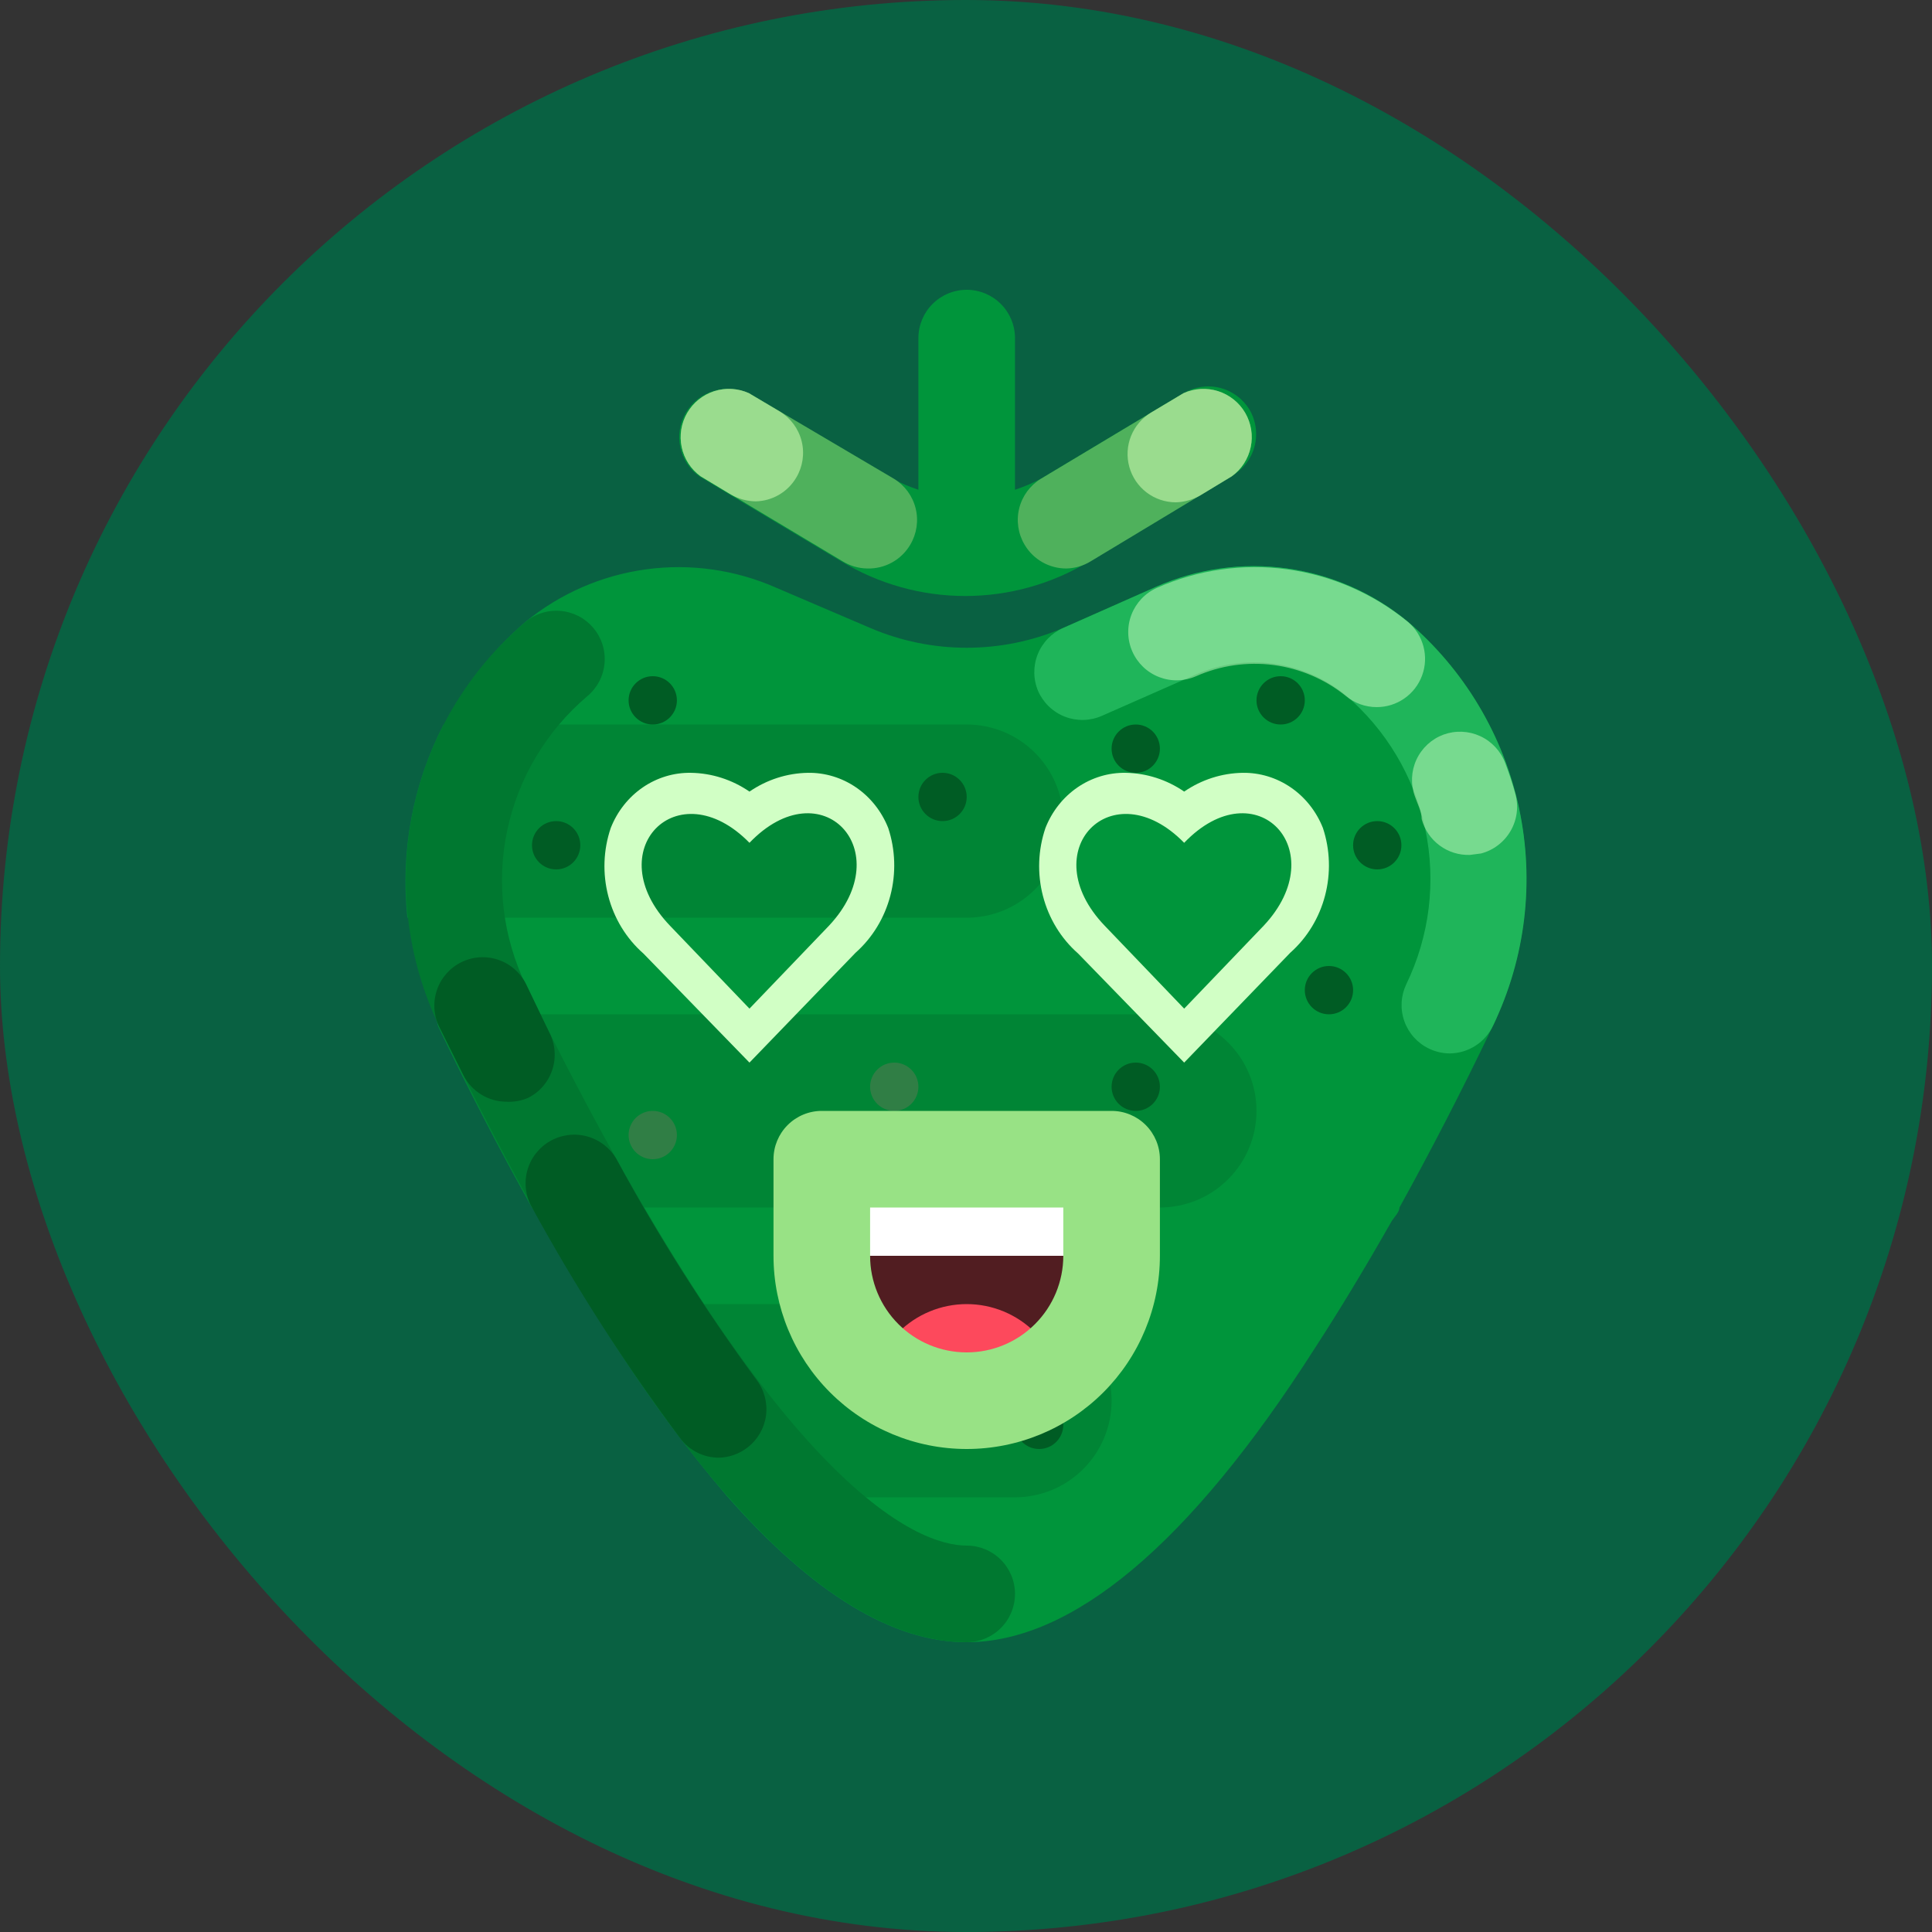 <svg width="80" height="80" viewBox="0 0 80 80" fill="none" xmlns="http://www.w3.org/2000/svg">
<rect x="0" y="0" width="80" height="80" fill="#333333" stroke="none"/>
<rect width="80" height="80" rx="40" fill="#096142"/>
<path d="M51.749 16.98C51.478 16.524 51.038 16.194 50.524 16.063C50.01 15.931 49.465 16.01 49.009 16.28L43.109 19.82C42.762 20.002 42.401 20.156 42.029 20.28V14C42.029 13.47 41.818 12.961 41.443 12.586C41.068 12.211 40.559 12 40.029 12C39.498 12 38.99 12.211 38.615 12.586C38.239 12.961 38.029 13.47 38.029 14V20.28C37.657 20.156 37.296 20.002 36.949 19.82L30.949 16.28C30.498 16.076 29.987 16.047 29.515 16.198C29.044 16.349 28.645 16.669 28.396 17.097C28.147 17.525 28.066 18.03 28.168 18.515C28.27 18.999 28.548 19.429 28.949 19.72L34.829 23.24C36.378 24.181 38.156 24.679 39.969 24.679C41.782 24.679 43.559 24.181 45.109 23.24L50.989 19.72C51.22 19.591 51.423 19.418 51.586 19.21C51.749 19.002 51.87 18.763 51.941 18.509C52.011 18.254 52.031 17.988 51.998 17.725C51.965 17.463 51.88 17.209 51.749 16.98Z" fill="#00953B"/>
<path d="M44.149 23.54C43.802 23.54 43.461 23.45 43.159 23.278C42.858 23.106 42.606 22.859 42.429 22.56C42.157 22.106 42.075 21.563 42.203 21.05C42.33 20.536 42.656 20.094 43.109 19.82L49.009 16.28C49.46 16.076 49.971 16.047 50.442 16.198C50.914 16.349 51.313 16.669 51.562 17.097C51.81 17.525 51.892 18.03 51.789 18.515C51.688 18.999 51.409 19.429 51.009 19.72L45.169 23.24C44.862 23.43 44.51 23.534 44.149 23.54ZM35.909 23.54C35.548 23.534 35.196 23.43 34.889 23.24L29.009 19.72C28.608 19.429 28.33 18.999 28.228 18.515C28.126 18.03 28.207 17.525 28.456 17.097C28.705 16.669 29.104 16.349 29.575 16.198C30.047 16.047 30.558 16.076 31.009 16.28L37.009 19.82C37.462 20.094 37.787 20.536 37.915 21.05C38.042 21.563 37.961 22.106 37.689 22.56C37.507 22.867 37.246 23.121 36.933 23.293C36.62 23.465 36.266 23.551 35.909 23.54Z" fill="#4FB15C"/>
<path d="M48.689 20.8C48.251 20.8 47.825 20.656 47.476 20.39C47.128 20.124 46.877 19.752 46.761 19.329C46.645 18.906 46.671 18.457 46.835 18.051C46.999 17.645 47.292 17.304 47.669 17.08L49.009 16.28C49.46 16.076 49.971 16.047 50.442 16.198C50.914 16.349 51.313 16.669 51.562 17.097C51.81 17.525 51.892 18.03 51.789 18.515C51.688 18.999 51.409 19.429 51.009 19.72L49.689 20.52C49.384 20.694 49.04 20.79 48.689 20.8ZM31.289 20.76C30.931 20.754 30.58 20.658 30.269 20.48L29.009 19.72C28.608 19.429 28.33 18.999 28.228 18.515C28.126 18.03 28.207 17.525 28.456 17.097C28.705 16.669 29.104 16.349 29.575 16.198C30.047 16.047 30.558 16.076 31.009 16.28L32.289 17.04C32.742 17.314 33.067 17.756 33.195 18.27C33.322 18.783 33.241 19.326 32.969 19.78C32.795 20.073 32.55 20.317 32.256 20.488C31.962 20.66 31.629 20.753 31.289 20.76Z" fill="#9ADC8E"/>
<path d="M62.029 42C61.968 42.172 61.894 42.339 61.809 42.5C60.509 45.22 59.209 47.72 57.949 50C57.949 50.18 57.749 50.38 57.629 50.56C56.549 52.46 55.489 54.22 54.449 55.82C49.229 64 44.369 68 40.029 68C36.969 68 33.689 66 30.149 62C28.477 60.051 26.947 57.986 25.569 55.82L24.409 54C23.729 52.92 23.049 51.76 22.409 50.54L22.029 50C20.749 47.72 19.449 45.22 18.149 42.5C18.101 42.335 18.061 42.169 18.029 42C17.464 40.729 17.093 39.381 16.929 38C16.635 35.244 17.157 32.462 18.429 30C19.251 28.385 20.378 26.945 21.749 25.76C23.18 24.583 24.911 23.826 26.748 23.576C28.584 23.325 30.454 23.59 32.149 24.34L36.029 26C37.293 26.543 38.654 26.822 40.029 26.822C41.404 26.822 42.765 26.543 44.029 26L47.869 24.3C49.564 23.55 51.434 23.285 53.27 23.536C55.107 23.787 56.837 24.543 58.269 25.72C60.562 27.669 62.166 30.305 62.844 33.238C63.521 36.17 63.235 39.243 62.029 42Z" fill="#00953B"/>
<path d="M44.029 34C44.029 35.061 43.607 36.078 42.857 36.828C42.107 37.579 41.09 38 40.029 38H16.869C16.575 35.244 17.097 32.462 18.369 30H40.029C41.09 30 42.107 30.421 42.857 31.172C43.607 31.922 44.029 32.939 44.029 34Z" fill="#008535"/>
<path d="M52.029 46C52.029 47.061 51.607 48.078 50.857 48.828C50.107 49.579 49.09 50 48.029 50H22.029C20.749 47.72 19.449 45.22 18.149 42.5C18.101 42.335 18.061 42.169 18.029 42H48.029C49.09 42 50.107 42.421 50.857 43.172C51.607 43.922 52.029 44.939 52.029 46Z" fill="#008535"/>
<path d="M44.857 60.828C45.607 60.078 46.029 59.061 46.029 58C46.029 56.939 45.607 55.922 44.857 55.172C44.107 54.421 43.09 54 42.029 54H24.409C26.104 56.817 28.023 59.492 30.149 62H42.029C43.09 62 44.107 61.579 44.857 60.828Z" fill="#008535"/>
<path d="M27.029 48C27.581 48 28.029 47.552 28.029 47C28.029 46.448 27.581 46 27.029 46C26.477 46 26.029 46.448 26.029 47C26.029 47.552 26.477 48 27.029 48Z" fill="#307E45"/>
<path d="M37.029 46C37.581 46 38.029 45.552 38.029 45C38.029 44.448 37.581 44 37.029 44C36.477 44 36.029 44.448 36.029 45C36.029 45.552 36.477 46 37.029 46Z" fill="#307E45"/>
<path d="M27.029 30C27.581 30 28.029 29.552 28.029 29C28.029 28.448 27.581 28 27.029 28C26.477 28 26.029 28.448 26.029 29C26.029 29.552 26.477 30 27.029 30Z" fill="#005C24"/>
<path d="M53.029 30C53.581 30 54.029 29.552 54.029 29C54.029 28.448 53.581 28 53.029 28C52.477 28 52.029 28.448 52.029 29C52.029 29.552 52.477 30 53.029 30Z" fill="#005C24"/>
<path d="M48.029 31C48.029 31.552 47.581 32 47.029 32C46.477 32 46.029 31.552 46.029 31C46.029 30.448 46.477 30 47.029 30C47.581 30 48.029 30.448 48.029 31Z" fill="#005C24"/>
<path d="M57.029 36C57.581 36 58.029 35.552 58.029 35C58.029 34.448 57.581 34 57.029 34C56.477 34 56.029 34.448 56.029 35C56.029 35.552 56.477 36 57.029 36Z" fill="#005C24"/>
<path d="M56.029 41C56.029 41.552 55.581 42 55.029 42C54.477 42 54.029 41.552 54.029 41C54.029 40.448 54.477 40 55.029 40C55.581 40 56.029 40.448 56.029 41Z" fill="#005C24"/>
<path d="M39.029 34C39.581 34 40.029 33.552 40.029 33C40.029 32.448 39.581 32 39.029 32C38.477 32 38.029 32.448 38.029 33C38.029 33.552 38.477 34 39.029 34Z" fill="#005C24"/>
<path d="M24.029 35C24.029 35.552 23.581 36 23.029 36C22.477 36 22.029 35.552 22.029 35C22.029 34.448 22.477 34 23.029 34C23.581 34 24.029 34.448 24.029 35Z" fill="#005C24"/>
<path d="M47.029 46C47.581 46 48.029 45.552 48.029 45C48.029 44.448 47.581 44 47.029 44C46.477 44 46.029 44.448 46.029 45C46.029 45.552 46.477 46 47.029 46Z" fill="#005C24"/>
<path d="M44.029 59C44.029 59.552 43.581 60 43.029 60C42.477 60 42.029 59.552 42.029 59C42.029 58.448 42.477 58 43.029 58C43.581 58 44.029 58.448 44.029 59Z" fill="#005C24"/>
<path d="M40.029 68C33.729 68 26.369 59.42 18.189 42.5C16.847 39.709 16.469 36.552 17.113 33.523C17.757 30.493 19.387 27.764 21.749 25.76C21.95 25.59 22.182 25.462 22.433 25.383C22.683 25.303 22.947 25.273 23.209 25.296C23.47 25.318 23.725 25.392 23.959 25.512C24.192 25.633 24.399 25.799 24.569 26C24.738 26.201 24.866 26.433 24.946 26.683C25.026 26.934 25.055 27.198 25.033 27.459C25.011 27.721 24.937 27.976 24.816 28.21C24.695 28.443 24.53 28.65 24.329 28.82C22.633 30.254 21.463 32.212 21.003 34.385C20.543 36.557 20.82 38.822 21.789 40.82C32.029 61.74 38.029 64 40.029 64C40.559 64 41.068 64.21 41.443 64.586C41.818 64.961 42.029 65.469 42.029 66C42.029 66.53 41.818 67.039 41.443 67.414C41.068 67.789 40.559 68 40.029 68Z" fill="#007830"/>
<path d="M60.029 43.62C59.731 43.618 59.437 43.55 59.169 43.42C58.692 43.191 58.326 42.782 58.15 42.284C57.974 41.785 58.002 41.238 58.229 40.76C59.198 38.762 59.475 36.498 59.015 34.325C58.555 32.152 57.385 30.194 55.689 28.76C54.831 28.067 53.798 27.623 52.704 27.478C51.61 27.334 50.498 27.493 49.489 27.94L45.629 29.64C45.389 29.747 45.13 29.805 44.867 29.811C44.604 29.817 44.343 29.772 44.097 29.677C43.852 29.582 43.628 29.44 43.438 29.259C43.248 29.078 43.095 28.86 42.989 28.62C42.781 28.134 42.774 27.587 42.969 27.096C43.164 26.605 43.545 26.211 44.029 26L47.869 24.3C49.564 23.55 51.434 23.285 53.27 23.536C55.106 23.787 56.837 24.543 58.269 25.72C60.63 27.724 62.26 30.454 62.904 33.483C63.549 36.512 63.17 39.669 61.829 42.46C61.669 42.804 61.416 43.096 61.097 43.301C60.778 43.507 60.408 43.617 60.029 43.62Z" fill="#1FB55A"/>
<path opacity="0.5" d="M57.009 29.28C56.541 29.281 56.089 29.118 55.729 28.82C54.871 28.127 53.838 27.683 52.744 27.538C51.65 27.394 50.538 27.553 49.529 28C49.288 28.106 49.029 28.164 48.767 28.171C48.504 28.177 48.243 28.131 47.998 28.037C47.752 27.942 47.528 27.8 47.338 27.619C47.148 27.437 46.995 27.22 46.889 26.98C46.782 26.74 46.724 26.481 46.718 26.218C46.712 25.955 46.757 25.694 46.852 25.449C46.947 25.204 47.089 24.98 47.27 24.789C47.451 24.599 47.669 24.446 47.909 24.34C49.604 23.59 51.474 23.325 53.31 23.576C55.147 23.827 56.877 24.583 58.309 25.76C58.62 26.026 58.841 26.38 58.944 26.776C59.047 27.172 59.027 27.589 58.885 27.973C58.743 28.357 58.488 28.687 58.152 28.921C57.817 29.155 57.418 29.28 57.009 29.28ZM60.869 35.4C60.417 35.416 59.974 35.278 59.611 35.009C59.248 34.74 58.986 34.356 58.869 33.92C58.869 33.6 58.689 33.28 58.589 32.98C58.408 32.484 58.43 31.936 58.651 31.457C58.872 30.977 59.274 30.605 59.769 30.42C60.265 30.239 60.812 30.261 61.292 30.482C61.772 30.703 62.144 31.105 62.329 31.6C62.489 32.02 62.629 32.44 62.749 32.88C62.818 33.135 62.837 33.401 62.803 33.663C62.769 33.925 62.683 34.177 62.551 34.406C62.419 34.635 62.243 34.835 62.033 34.995C61.824 35.156 61.584 35.273 61.329 35.34L60.869 35.4Z" fill="#D1FFC5"/>
<path d="M19.924 45.321C20.238 45.515 20.599 45.619 20.969 45.62C21.277 45.637 21.585 45.582 21.869 45.46C22.105 45.341 22.315 45.177 22.487 44.977C22.659 44.776 22.789 44.544 22.871 44.293C22.953 44.042 22.984 43.777 22.963 43.514C22.942 43.251 22.869 42.995 22.749 42.76L21.789 40.76C21.555 40.282 21.142 39.917 20.639 39.745C20.137 39.572 19.586 39.606 19.109 39.84C18.631 40.073 18.266 40.487 18.094 40.989C17.921 41.492 17.955 42.042 18.189 42.52L19.189 44.52C19.355 44.85 19.609 45.127 19.924 45.321Z" fill="#005C24"/>
<path d="M28.874 60.149C29.152 60.288 29.458 60.36 29.769 60.36C30.197 60.35 30.61 60.203 30.949 59.94C31.37 59.619 31.647 59.143 31.718 58.618C31.789 58.093 31.649 57.562 31.329 57.14C29.187 54.231 27.249 51.177 25.529 48C25.264 47.536 24.825 47.196 24.309 47.055C23.793 46.915 23.243 46.985 22.779 47.25C22.315 47.515 21.975 47.954 21.834 48.469C21.694 48.985 21.764 49.536 22.029 50C23.85 53.326 25.901 56.52 28.169 59.56C28.355 59.808 28.597 60.01 28.874 60.149Z" fill="#005C24"/>
<path fill-rule="evenodd" clip-rule="evenodd" d="M43.187 37.103C43.428 38.032 43.935 38.862 44.641 39.482L49.034 44L53.428 39.45C54.125 38.831 54.627 38.006 54.868 37.084C55.109 36.163 55.078 35.187 54.779 34.284C54.508 33.6 54.046 33.016 53.454 32.609C52.862 32.202 52.166 31.99 51.456 32.001C50.594 32.014 49.754 32.284 49.034 32.778C48.314 32.284 47.474 32.014 46.612 32.001C45.903 31.988 45.206 32.199 44.613 32.606C44.02 33.014 43.559 33.599 43.29 34.284C42.981 35.191 42.945 36.174 43.187 37.103ZM49.034 34.899C46.054 31.855 42.762 35.223 45.743 38.332L49.034 41.765L52.326 38.332C55.244 35.223 52.015 31.79 49.034 34.899Z" fill="#D1FFC5"/>
<path d="M40.029 58C38.438 58 36.911 57.368 35.786 56.243C34.661 55.117 34.029 53.591 34.029 52V48H46.029V52C46.029 53.591 45.397 55.117 44.272 56.243C43.146 57.368 41.62 58 40.029 58Z" fill="#511D21"/>
<path d="M46.029 48H34.029V52H46.029V48Z" fill="white"/>
<path d="M40.029 54C38.968 54 37.95 54.421 37.2 55.172C36.45 55.922 36.029 56.939 36.029 58H44.029C44.029 56.939 43.607 55.922 42.857 55.172C42.107 54.421 41.09 54 40.029 54Z" fill="#FD495C"/>
<path d="M40.029 60C37.907 60 35.872 59.157 34.372 57.657C32.872 56.157 32.029 54.122 32.029 52V48C32.029 47.47 32.239 46.961 32.615 46.586C32.99 46.211 33.498 46 34.029 46H46.029C46.559 46 47.068 46.211 47.443 46.586C47.818 46.961 48.029 47.47 48.029 48V52C48.029 54.122 47.186 56.157 45.686 57.657C44.185 59.157 42.151 60 40.029 60ZM36.029 50V52C36.029 53.061 36.45 54.078 37.2 54.828C37.95 55.579 38.968 56 40.029 56C41.09 56 42.107 55.579 42.857 54.828C43.607 54.078 44.029 53.061 44.029 52V50H36.029Z" fill="#98E285"/>
<path fill-rule="evenodd" clip-rule="evenodd" d="M25.187 37.103C25.428 38.032 25.935 38.862 26.641 39.482L31.034 44L35.428 39.45C36.125 38.831 36.627 38.006 36.868 37.084C37.109 36.163 37.078 35.187 36.779 34.284C36.508 33.6 36.046 33.016 35.454 32.609C34.862 32.202 34.166 31.99 33.456 32.001C32.594 32.014 31.754 32.284 31.034 32.778C30.314 32.284 29.474 32.014 28.613 32.001C27.903 31.988 27.206 32.199 26.613 32.606C26.02 33.014 25.559 33.599 25.29 34.284C24.981 35.191 24.945 36.174 25.187 37.103ZM31.034 34.899C28.054 31.855 24.762 35.223 27.743 38.332L31.034 41.765L34.326 38.332C37.244 35.223 34.015 31.79 31.034 34.899Z" fill="#D1FFC5"/>
</svg>
